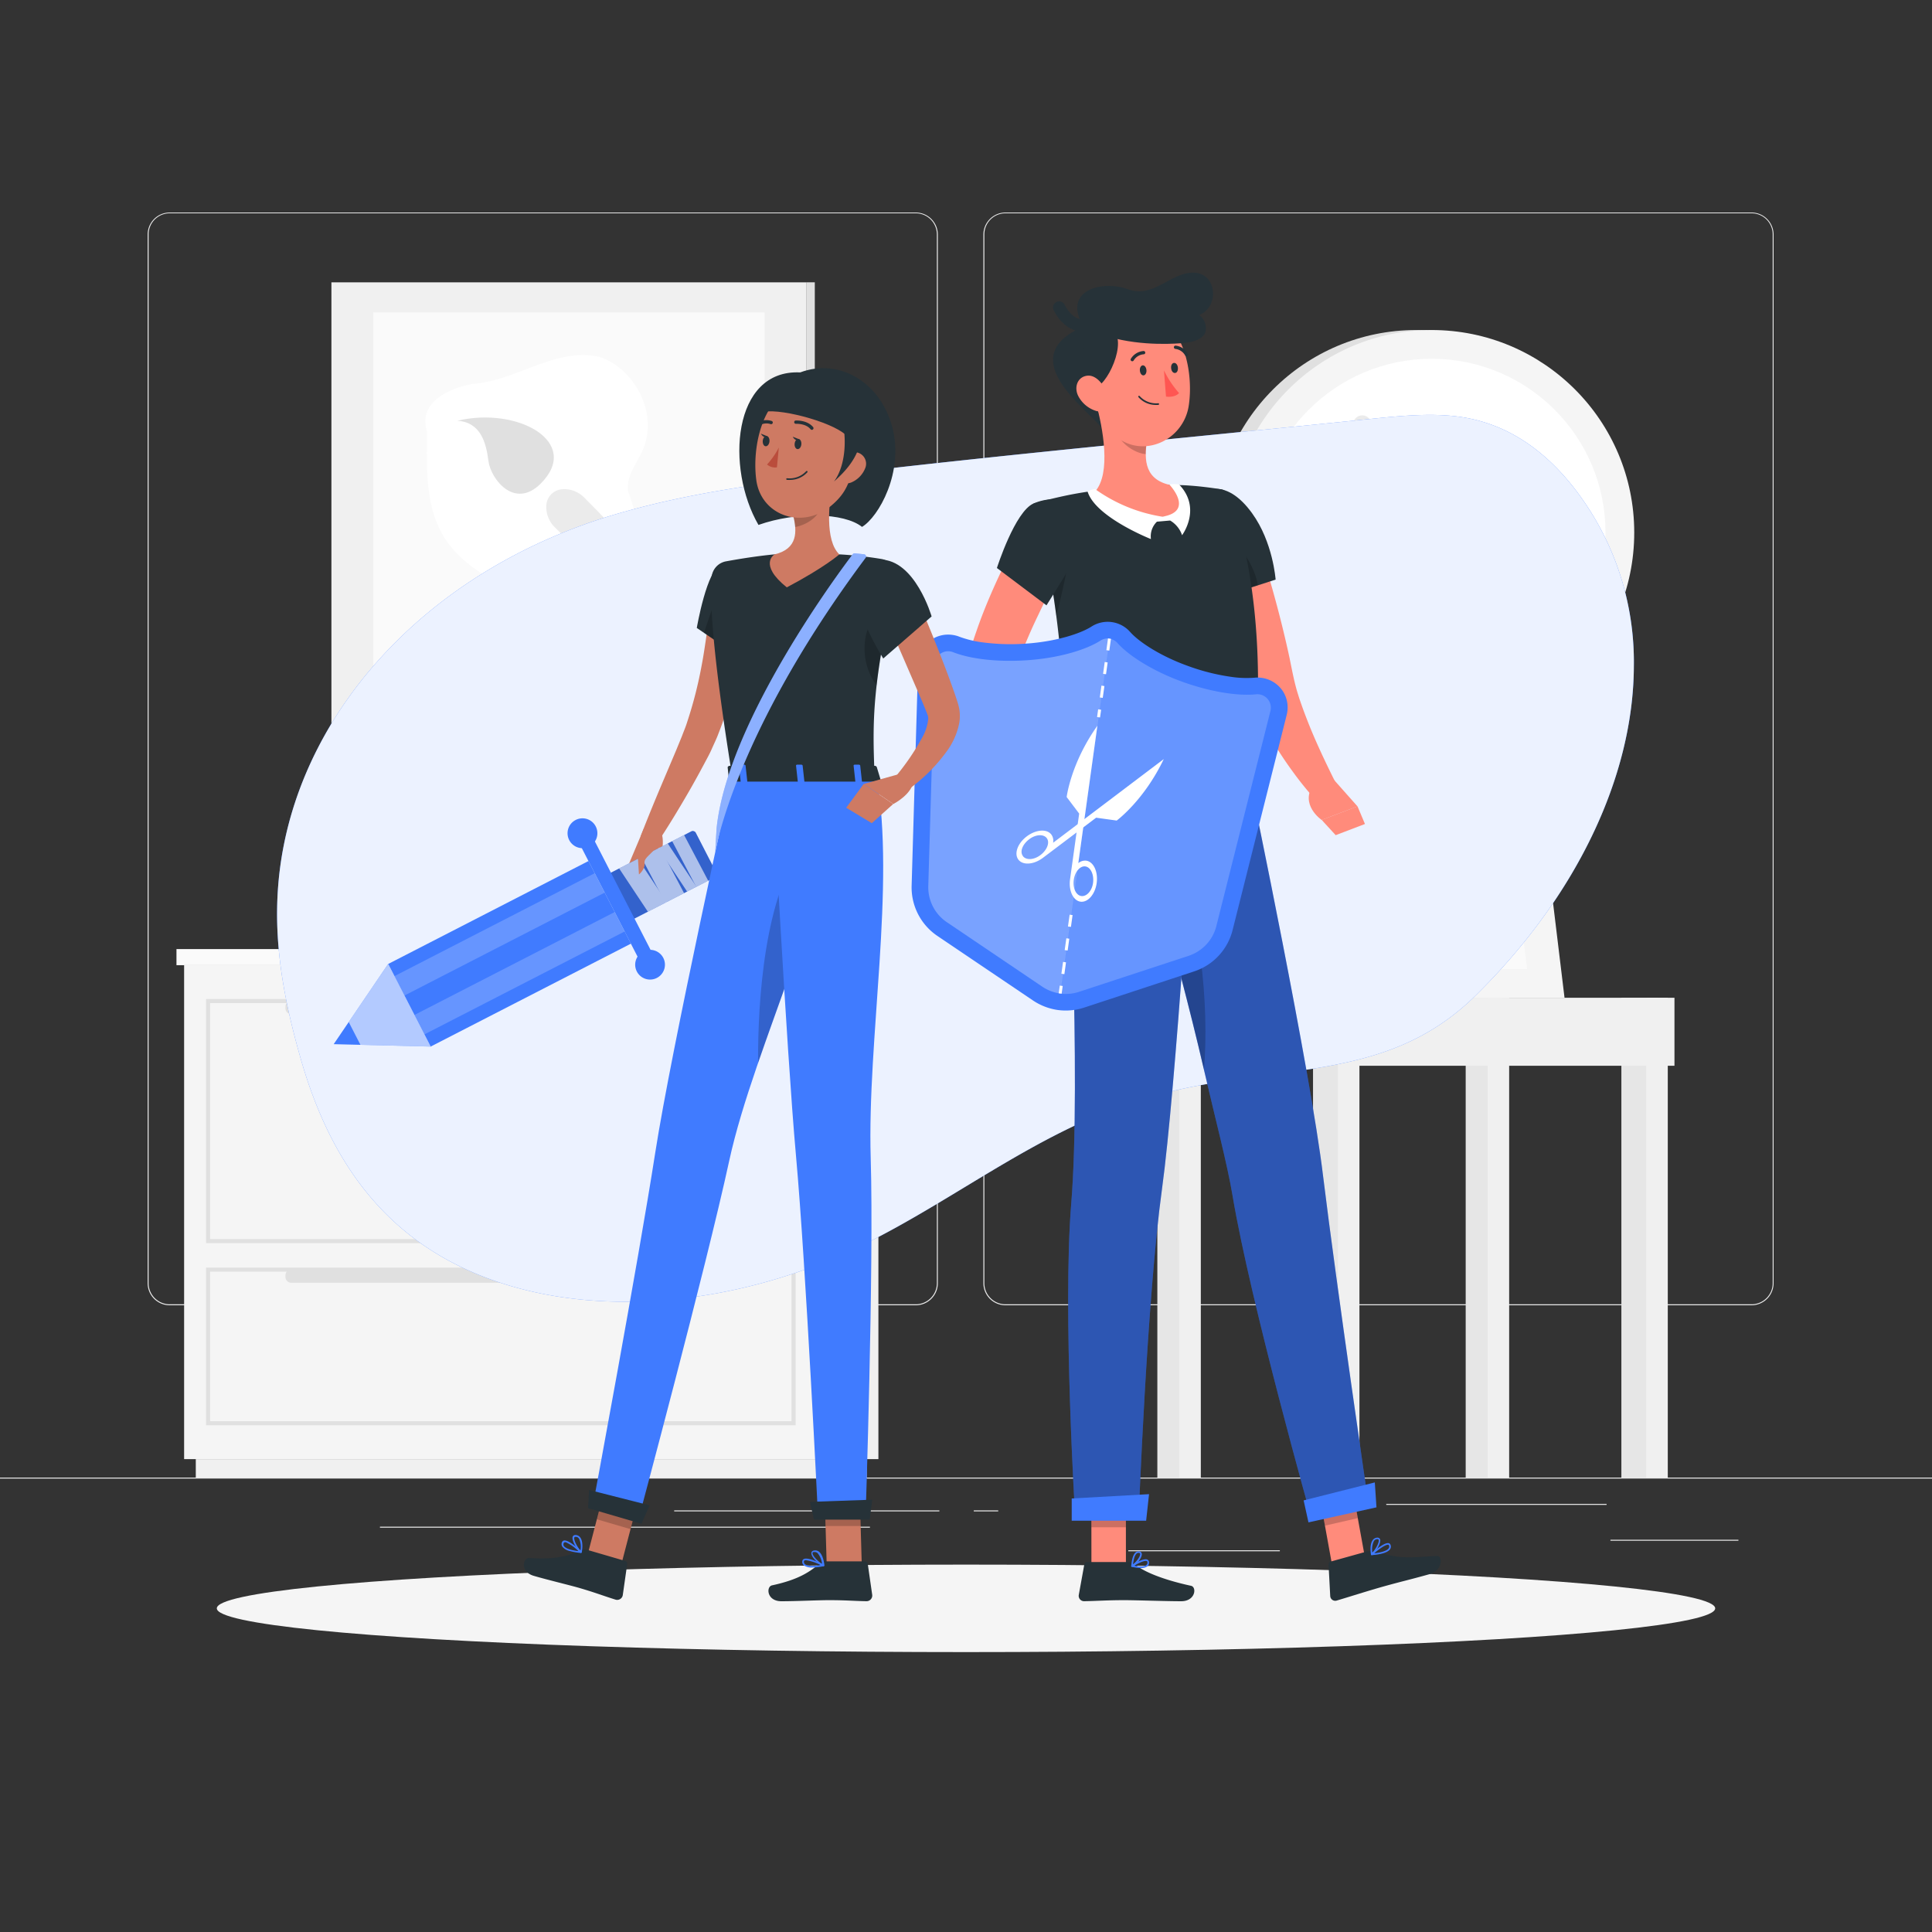 <svg xmlns="http://www.w3.org/2000/svg" viewBox="0 0 500 500"><rect x="0" y="0" width="500" height="500" fill="#333333" stroke="none"/><g id="background-complete"><rect y="382.4" width="500" height="0.25" style="fill:#ebebeb"></rect><rect x="416.78" y="398.49" width="33.12" height="0.25" style="fill:#ebebeb"></rect><rect x="292" y="401.21" width="39.22" height="0.25" style="fill:#ebebeb"></rect><rect x="358.76" y="389.21" width="57.02" height="0.25" style="fill:#ebebeb"></rect><rect x="174.48" y="390.89" width="68.63" height="0.25" style="fill:#ebebeb"></rect><rect x="252.01" y="390.89" width="6.33" height="0.25" style="fill:#ebebeb"></rect><rect x="98.33" y="395.11" width="126.81" height="0.25" style="fill:#ebebeb"></rect><path d="M237,337.8H43.91a5.71,5.71,0,0,1-5.7-5.71V60.66A5.71,5.71,0,0,1,43.91,55H237a5.71,5.71,0,0,1,5.71,5.71V332.09A5.71,5.71,0,0,1,237,337.8ZM43.91,55.2a5.46,5.46,0,0,0-5.45,5.46V332.09a5.46,5.46,0,0,0,5.45,5.46H237a5.47,5.47,0,0,0,5.46-5.46V60.66A5.47,5.47,0,0,0,237,55.2Z" style="fill:#ebebeb"></path><path d="M453.31,337.8H260.21a5.72,5.72,0,0,1-5.71-5.71V60.66A5.72,5.72,0,0,1,260.21,55h193.1A5.71,5.71,0,0,1,459,60.66V332.09A5.71,5.71,0,0,1,453.31,337.8ZM260.21,55.2a5.47,5.47,0,0,0-5.46,5.46V332.09a5.47,5.47,0,0,0,5.46,5.46h193.1a5.47,5.47,0,0,0,5.46-5.46V60.66a5.47,5.47,0,0,0-5.46-5.46Z" style="fill:#ebebeb"></path><circle cx="366.55" cy="137.83" r="52.42" style="fill:#e0e0e0"></circle><circle cx="370.52" cy="137.83" r="52.42" style="fill:#f5f5f5"></circle><circle cx="370.52" cy="137.83" r="44.98" style="fill:#fff"></circle><path d="M370.52,139a1.15,1.15,0,0,1-1.08-.73,1.17,1.17,0,0,1,.64-1.53l23.65-9.54a1.18,1.18,0,0,1,.88,2.18L371,138.92A1.11,1.11,0,0,1,370.52,139Z" style="fill:#f5f5f5"></path><path d="M359.93,157.81a2.35,2.35,0,0,1-2-3.56l9.84-16.38L350.62,111.2a2.35,2.35,0,1,1,3.95-2.54l17.93,27.9a2.36,2.36,0,0,1,0,2.48L362,156.67A2.36,2.36,0,0,1,359.93,157.81Z" style="fill:#ebebeb"></path><rect x="85.77" y="73.07" width="122.98" height="123.31" style="fill:#f0f0f0"></rect><rect x="208.75" y="73.07" width="2.12" height="123.31" transform="translate(419.62 269.44) rotate(180)" style="fill:#e0e0e0"></rect><rect x="96.63" y="80.85" width="101.26" height="107.73" style="fill:#fafafa"></rect><path d="M155.17,92.38c-11.36-2.62-21.63,6.25-33,7-6.06,1.13-14.11,4.82-11.63,12.37-.47,19,.61,30.2,19.11,39.42,5.53,4,12.1,6.81,19,5.1,7.78-1,18.49-4.7,16.19-14.6a33.18,33.18,0,0,0-2.33-14.6c-.52-4.54,3.27-8.1,4.43-12.27C169.75,105.93,163.9,95.28,155.17,92.38Z" style="fill:#fff"></path><path d="M145.54,126.62a7,7,0,0,1,3.46.62,7.4,7.4,0,0,1,2.38,1.71c1.35,1.38,2.72,2.73,4.05,4.13,2.69,2.76,5.32,5.57,7.93,8.41s5.14,5.76,7.64,8.71,4.95,6,7.24,9.12a3,3,0,0,1-4.15,4.14c-3.16-2.29-6.14-4.75-9.11-7.23s-5.86-5-8.71-7.64-5.66-5.25-8.42-7.94c-1.39-1.33-2.75-2.7-4.12-4.05a7.34,7.34,0,0,1-2.34-5.84A4.41,4.41,0,0,1,145.54,126.62Z" style="fill:#ebebeb"></path><path d="M139.93,125.16c-6.76,6.76-12.94-1.18-13.53-5.89s-2-10-8.05-10.38C134.05,105.15,150.62,114.47,139.93,125.16Z" style="fill:#e0e0e0"></path><path d="M123.43,222.29a5,5,0,1,0,5.4-4.58A5,5,0,0,0,123.43,222.29Z" style="fill:#e0e0e0"></path><path d="M131.61,224.91a5,5,0,1,0,5.4-4.58A5,5,0,0,0,131.61,224.91Z" style="fill:#e0e0e0"></path><path d="M140.37,225.93a5,5,0,1,0,5.4-4.58A5,5,0,0,0,140.37,225.93Z" style="fill:#e0e0e0"></path><path d="M114.13,224.91a5,5,0,1,0,5.4-4.58A5,5,0,0,0,114.13,224.91Z" style="fill:#e0e0e0"></path><path d="M147.59,224.91a5,5,0,1,0,5.4-4.58A5,5,0,0,0,147.59,224.91Z" style="fill:#e0e0e0"></path><path d="M107.4,221.92a5,5,0,1,0,5.4-4.58A5,5,0,0,0,107.4,221.92Z" style="fill:#e0e0e0"></path><path d="M100.31,223.77a5,5,0,1,0,5.4-4.58A5,5,0,0,0,100.31,223.77Z" style="fill:#e0e0e0"></path><path d="M94.59,225.12s.86,20.5,33.79,20.5,33.78-20.5,33.78-20.5Z" style="fill:#f0f0f0"></path><rect x="419.61" y="258.23" width="9.47" height="124.17" style="fill:#e6e6e6"></rect><rect x="426.04" y="258.23" width="5.58" height="124.17" style="fill:#f0f0f0"></rect><rect x="379.32" y="258.23" width="9.47" height="124.17" style="fill:#e6e6e6"></rect><rect x="384.99" y="258.23" width="5.58" height="124.17" style="fill:#f0f0f0"></rect><rect x="350.08" y="258.23" width="83.26" height="17.6" transform="translate(783.43 534.05) rotate(180)" style="fill:#f0f0f0"></rect><rect x="299.52" y="258.23" width="9.47" height="124.17" style="fill:#e6e6e6"></rect><rect x="305.19" y="258.23" width="5.58" height="124.17" style="fill:#f0f0f0"></rect><rect x="297.83" y="258.23" width="48.21" height="17.6" transform="translate(643.86 534.05) rotate(180)" style="fill:#e6e6e6"></rect><rect x="339.81" y="258.23" width="9.47" height="124.17" style="fill:#e6e6e6"></rect><rect x="346.24" y="258.23" width="5.58" height="124.17" style="fill:#f0f0f0"></rect><polygon points="398.06 201.71 331 201.71 337.83 258.23 404.9 258.23 398.06 201.71" style="fill:#f5f5f5"></polygon><polygon points="390.17 209.12 340.69 209.12 345.73 250.82 395.21 250.82 390.17 209.12" style="fill:#fafafa"></polygon><rect x="211.57" y="249.79" width="15.76" height="127.83" transform="translate(438.9 627.41) rotate(180)" style="fill:#f0f0f0"></rect><rect x="50.68" y="377.62" width="173.63" height="4.78" transform="translate(274.98 760.02) rotate(180)" style="fill:#f0f0f0"></rect><rect x="47.65" y="249.79" width="163.92" height="127.83" style="fill:#f5f5f5"></rect><rect x="213.2" y="245.62" width="16.11" height="4.17" transform="translate(442.52 495.41) rotate(180)" style="fill:#f0f0f0"></rect><rect x="45.67" y="245.62" width="167.54" height="4.17" style="fill:#fafafa"></rect><path d="M205.9,321.73H53.32V258.54H205.9ZM54.38,320.67H204.84V259.6H54.38Z" style="fill:#e0e0e0"></path><path d="M205.9,368.86H53.32V328.05H205.9ZM54.38,367.8H204.84V329.11H54.38Z" style="fill:#e0e0e0"></path><rect x="73.87" y="259.07" width="111.47" height="3.39" rx="1.4" transform="translate(259.22 521.54) rotate(180)" style="fill:#e0e0e0"></rect><rect x="73.87" y="328.58" width="111.47" height="3.39" rx="1.4" transform="translate(259.22 660.55) rotate(180)" style="fill:#e0e0e0"></rect></g><g id="background-simple"><path d="M422.84,172.32c-.08,29-15.24,60.06-41,85.36-25.28,24.86-56,16-91,28.36-28.37,10-51.19,30.43-79.1,41.24-26.62,10.32-55.91,12.69-80.17,5.35C100,323.08,85.25,300.21,77.7,273.55c-4.68-16.5-7.73-33.1-4.9-51.17,6.25-40,39.2-75.56,87.2-89.49,18.36-5.32,37.09-7.78,55.67-10,46.27-5.46,92.47-9.68,138.7-14.44,8.34-.86,16.84-1.71,24.6-.4,12.62,2.15,21.86,9.81,28.55,18.44A73.18,73.18,0,0,1,422.84,172.32Z" style="fill:#407BFF"></path><path d="M422.84,172.32c-.08,29-15.24,60.06-41,85.36-25.28,24.86-56,16-91,28.36-28.37,10-51.19,30.43-79.1,41.24-26.62,10.32-55.91,12.69-80.17,5.35C100,323.08,85.25,300.21,77.7,273.55c-4.68-16.5-7.73-33.1-4.9-51.17,6.25-40,39.2-75.56,87.2-89.49,18.36-5.32,37.09-7.78,55.67-10,46.27-5.46,92.47-9.68,138.7-14.44,8.34-.86,16.84-1.71,24.6-.4,12.62,2.15,21.86,9.81,28.55,18.44A73.18,73.18,0,0,1,422.84,172.32Z" style="fill:#fff;opacity:0.9"></path></g><g id="Shadow"><ellipse id="path" cx="250" cy="416.24" rx="193.89" ry="11.32" style="fill:#f5f5f5"></ellipse></g><g id="character-2"><path d="M280.39,84.52c-5.6-9.4,4.81-12.12,11.52-9.66s11-4.43,17-4.3,6.69,8.59,1.72,10.84S299.73,89.79,294,90.14c.53,8.79-5.53,25.78-8.52,21.1S261.35,92.69,280.39,84.52Z" style="fill:#263238"></path><path d="M280.58,85.9c-1.65,0-5.32-.61-7.88-5.61a1.58,1.58,0,0,1,2.82-1.43c2.2,4.3,5.22,3.89,5.35,3.87A1.58,1.58,0,0,1,282.68,84a1.57,1.57,0,0,1-1.25,1.82A5,5,0,0,1,280.58,85.9Z" style="fill:#263238"></path><polygon points="344.73 404.95 353.23 403 349.44 382.12 340.94 384.07 344.73 404.95" style="fill:#ff8b7b"></polygon><polygon points="282.46 405.28 291.39 405.28 291.37 384.6 282.44 384.6 282.46 405.28" style="fill:#ff8b7b"></polygon><path d="M292.25,404.25H281.36a.74.74,0,0,0-.74.61l-1.44,7.94a1.39,1.39,0,0,0,1.38,1.59c3.5-.06,6.05-.27,10.46-.27,2.71,0,10.91.28,14.66.28s4.09-3.7,2.54-4c-6.94-1.5-12.21-3.58-14.5-5.56A2.24,2.24,0,0,0,292.25,404.25Z" style="fill:#263238"></path><path d="M353.8,401.51l-9.4,2.62a.77.77,0,0,0-.57.79l.43,8.12a1.3,1.3,0,0,0,1.66,1.19c3.38-1,8.22-2.56,12.48-3.75,5-1.38,5.67-1.45,11.51-3.07,3.54-1,3.52-4.83,1.95-4.74-7.14.4-9,.91-15.8-1.06A4.14,4.14,0,0,0,353.8,401.51Z" style="fill:#263238"></path><path d="M323.73,134.57c2,5.9,3.85,11.77,5.53,17.75s3.2,12,4.51,18.13c.67,3.31,1.11,5.64,1.89,8.38l.62,2,.7,2c.48,1.35,1,2.71,1.53,4.06,2.13,5.41,4.76,10.88,7.39,16.16l-5.46,3.9a84.06,84.06,0,0,1-6-7.43,93.14,93.14,0,0,1-5.25-8,71.91,71.91,0,0,1-4.42-8.77,75.68,75.68,0,0,1-3.07-9.3c-1.68-5.74-3.48-11.52-5.32-17.29l-5.47-17.32Z" style="fill:#ff8b7b"></path><path d="M307.42,134c-2.38,8.2,6.86,21.11,6.86,21.11L330.13,150s-.67-9.72-6.1-17.19C317.37,123.59,310,125,307.42,134Z" style="fill:#263238"></path><path d="M315.37,137.68c-4-1.88-7.13-1.68-8.34-.75,0,8,7.25,18.13,7.25,18.13l11.23-3.62C325,147.63,321.65,140.61,315.37,137.68Z" style="opacity:0.2"></path><path d="M345.11,201.69l6.21,7-9.27,3.52s-5.87-4-2.06-9.29Z" style="fill:#ff8b7b"></path><polygon points="353.25 213.25 345.67 216.14 342.05 212.19 351.32 208.67 353.25 213.25" style="fill:#ff8b7b"></polygon><polygon points="349.44 382.13 351.39 392.89 342.89 394.84 340.94 384.08 349.44 382.13" style="opacity:0.2"></polygon><rect x="282.44" y="384.6" width="8.94" height="10.66" style="opacity:0.2"></rect><path d="M267.5,130.29c9.72,33.9,7.89,69.92,8.78,77.21l47.63-3.68c5.29-44.08-3.46-69.55-5.88-75.56a2.68,2.68,0,0,0-2-1.63c-1.3-.21-3.35-.51-5.78-.76-1.31-.13-2.72-.24-4.19-.31-.81,0-1.63-.07-2.47-.09A177.28,177.28,0,0,0,283.29,127c-1.27.16-2.56.36-3.81.57s-2.3.41-3.37.63C271.25,129.22,267.5,130.29,267.5,130.29Z" style="fill:#263238"></path><path d="M270.8,143.87c1.07,5.26,1.92,10.49,2.57,15.53,2.32-8.8,3.84-17.92,3.84-17.92Z" style="opacity:0.2"></path><path d="M283.63,104.23c1.78,6.42,4,18.26-.24,23,3.81,3.24,8.75,6.95,16.51,6.63s6-5.55,3.73-8.2c-7.4-1.17-7.62-6.58-6.75-11.74Z" style="fill:#ff8b7b"></path><path d="M305.15,125.39a7.51,7.51,0,0,0-2.54,0s6.7,6.93-1.81,8.33a40.79,40.79,0,0,1-17.4-7.15,6.32,6.32,0,0,0-1.95.58c1.94,6.66,16.41,12.36,16.41,12.36a5.27,5.27,0,0,1,1.55-4.5l3.42-.3a7,7,0,0,1,3.09,3.8S311.11,131.61,305.15,125.39Z" style="fill:#fff"></path><path d="M289,108.17l7.84,5.71a20.64,20.64,0,0,0-.34,3.64c-2.81-.19-6.86-2.94-7.38-5.82A9.86,9.86,0,0,1,289,108.17Z" style="opacity:0.2"></path><path d="M282.1,94.49c1.22,8.78,1.49,14,6.3,18.16,7.22,6.3,17.8,1.41,19.23-7.56,1.28-8.07-.94-21.07-9.85-23.91A12.08,12.08,0,0,0,282.1,94.49Z" style="fill:#ff8b7b"></path><path d="M282,99.65c2.33,3.65,9-8,6.95-13s-7.47-.44-7.47-.44S278,93.34,282,99.65Z" style="fill:#263238"></path><path d="M283.52,86c8.77,3.53,18.75,3.08,22.14,2.83s7.51-1.2,6.18-5.28c-1.77-5.47-13.34-2.92-17.66-4.34S279.78,81.59,283.52,86Z" style="fill:#263238"></path><path d="M279.1,102.58a7.82,7.82,0,0,0,4.54,3.76c2.55.76,3.78-1.6,3-4.1-.67-2.25-2.81-5.36-5.34-5S277.9,100.34,279.1,102.58Z" style="fill:#ff8b7b"></path><path d="M354.3,390.16l-14.77,3.26S323.6,337,319,309.51c-1.39-8.35-4.56-20.26-7.45-32.8-3.66-15.8-8.23-32.89-12-46.26-3.94-14.09-6.86-24.22-6.86-24.22l31.15-2.41s15.34,73.45,18.57,100.52C345.85,332.49,354.3,390.16,354.3,390.16Z" style="fill:#407BFF"></path><path d="M354.3,390.16l-14.77,3.26S323.6,337,319,309.51c-1.39-8.35-4.56-20.26-7.45-32.8-3.66-15.8-8.23-32.89-12-46.26-3.94-14.09-6.86-24.22-6.86-24.22l31.15-2.41s15.34,73.45,18.57,100.52C345.85,332.49,354.3,390.16,354.3,390.16Z" style="opacity:0.3"></path><path d="M311.58,276.71c-3.66-15.8-8.23-32.89-12-46.26l3.2-7C310.66,232.6,313,261.17,311.58,276.71Z" style="opacity:0.2"></path><path d="M309.07,205s-4.77,76.8-8.35,102.73c-3.91,28.39-6.06,85.5-6.06,85.5H278.3s-3.35-54-1.06-81.81c2.61-31.72-1-103.89-1-103.89Z" style="fill:#407BFF"></path><path d="M309.07,205s-4.77,76.8-8.35,102.73c-3.91,28.39-6.06,85.5-6.06,85.5H278.3s-3.35-54-1.06-81.81c2.61-31.72-1-103.89-1-103.89Z" style="opacity:0.3"></path><polygon points="296.62 393.56 277.36 393.56 277.36 387.8 297.37 386.69 296.62 393.56" style="fill:#407BFF"></polygon><polygon points="356.23 390.1 338.63 393.99 337.38 388.3 355.8 383.65 356.23 390.1" style="fill:#407BFF"></polygon><path d="M295,95.92c.06.72.48,1.27.95,1.23s.81-.64.75-1.36-.48-1.27-.95-1.24S294.92,95.2,295,95.92Z" style="fill:#263238"></path><path d="M303.09,95.29c.06.72.48,1.27,1,1.24s.81-.65.75-1.37-.48-1.27-1-1.24S303,94.57,303.09,95.29Z" style="fill:#263238"></path><path d="M301.23,95.85a25.94,25.94,0,0,0,3.91,5.88c-1.18,1.28-3.38.91-3.38.91Z" style="fill:#ff5652"></path><path d="M298.88,104.79a5.92,5.92,0,0,1-4.24-2,.21.21,0,0,1,0-.3.21.21,0,0,1,.29,0,5.75,5.75,0,0,0,4.82,1.87.21.21,0,0,1,.22.19.21.21,0,0,1-.19.23A5.94,5.94,0,0,1,298.88,104.79Z" style="fill:#263238"></path><path d="M293,93.49a.37.37,0,0,1-.2-.07.41.41,0,0,1-.13-.58,4.2,4.2,0,0,1,3.3-2,.42.42,0,0,1,.42.42.41.41,0,0,1-.41.43h0a3.33,3.33,0,0,0-2.6,1.62A.41.41,0,0,1,293,93.49Z" style="fill:#263238"></path><path d="M307.07,92.23a.41.41,0,0,1-.34-.21,3.36,3.36,0,0,0-2.53-1.72.44.44,0,0,1-.4-.45.42.42,0,0,1,.44-.4,4.21,4.21,0,0,1,3.22,2.14.42.42,0,0,1-.15.58A.53.53,0,0,1,307.07,92.23Z" style="fill:#263238"></path><path d="M295.27,405.81a10.59,10.59,0,0,1-2.35-.32.23.23,0,0,1-.17-.17.21.21,0,0,1,.09-.22c.32-.2,3.12-2,4.13-1.46a.72.72,0,0,1,.39.6,1.23,1.23,0,0,1-.39,1.12A2.68,2.68,0,0,1,295.27,405.81Zm-1.75-.62c1.53.31,2.69.25,3.16-.16a.84.84,0,0,0,.26-.77c0-.16-.09-.22-.14-.24C296.27,403.75,294.66,404.52,293.52,405.19Z" style="fill:#407BFF"></path><path d="M293,405.5a.28.28,0,0,1-.12,0,.2.2,0,0,1-.1-.19c0-.11.11-2.69,1.11-3.54a1.12,1.12,0,0,1,.89-.27h0a.73.73,0,0,1,.7.56c.23,1-1.48,3-2.38,3.45A.19.19,0,0,1,293,405.5Zm1.65-3.62a.76.76,0,0,0-.48.18c-.64.54-.86,2.05-.94,2.8.89-.7,2-2.18,1.83-2.77,0,0,0-.18-.31-.21h-.1Z" style="fill:#407BFF"></path><path d="M355,402.47a.23.23,0,0,1-.18-.13.2.2,0,0,1,.05-.24c.33-.31,3.3-3,4.51-2.73a.67.67,0,0,1,.49.45h0a1.17,1.17,0,0,1-.11,1.09c-.71,1.1-3.27,1.45-4.73,1.56Zm4.2-2.7c-.71,0-2.39,1.19-3.57,2.22,2-.21,3.38-.69,3.78-1.31a.76.76,0,0,0,.06-.72.23.23,0,0,0-.19-.18Z" style="fill:#407BFF"></path><path d="M355,402.47l-.06,0a.21.21,0,0,1-.14-.16c0-.1-.43-2.48.42-3.68a1.54,1.54,0,0,1,1-.67h0c.58-.1.82.14.92.36.43.93-1.11,3.36-2,4.12A.3.3,0,0,1,355,402.47Zm1.54-4.13a.94.94,0,0,0-.22,0h0a1.1,1.1,0,0,0-.76.49,5,5,0,0,0-.39,3c.88-.93,1.87-2.78,1.61-3.34C356.75,398.44,356.71,398.36,356.52,398.34Zm-.25-.19Z" style="fill:#407BFF"></path><path d="M277.27,142.34c-1.44,2.67-3,5.55-4.42,8.37s-2.86,5.69-4.2,8.55a126.85,126.85,0,0,0-6.86,17.21l-.58,2.11c-.07.26,0,.16-.06.13s0,0,0,0a.47.47,0,0,0,0,.23,8.5,8.5,0,0,0,.82,2.82,45.27,45.27,0,0,0,4.48,7.41c3.59,5,7.87,9.93,12.08,14.71l-4.35,5.1a95.23,95.23,0,0,1-8.14-6.14,91.92,91.92,0,0,1-7.55-7,48.11,48.11,0,0,1-6.76-8.71,19.79,19.79,0,0,1-2.49-6.4,12.72,12.72,0,0,1-.2-2.22c0-.4,0-.83.06-1.25l.09-.66c0-.27.05-.27.08-.42l.52-2.68a87,87,0,0,1,2.91-10.15c1.12-3.27,2.38-6.45,3.73-9.57s2.77-6.2,4.3-9.21,3.07-5.95,4.88-9Z" style="fill:#ff8b7b"></path><path d="M267.5,130.29C262.66,132.35,258,147,258,147l12.83,9.66s4.18-6.58,7.32-12C284.19,134.23,277,126.25,267.5,130.29Z" style="fill:#263238"></path><path d="M276.17,202.67l8.66,2.5-6.5,6.81s-7.88-3.18-5.53-6.68Z" style="fill:#ff8b7b"></path><polygon points="288.56 212.65 282.54 216.52 278.32 211.98 284.82 205.17 288.56 212.65" style="fill:#ff8b7b"></polygon><path d="M273.77,261.39a15.37,15.37,0,0,1-6.42-2.46l-24.72-16.69a15.16,15.16,0,0,1-6.7-13.06l1.68-57.4a7.77,7.77,0,0,1,8.86-7.47,7.54,7.54,0,0,1,1.81.47,27.19,27.19,0,0,0,6.09,1.47,55.61,55.61,0,0,0,11.27.31c7.72-.54,14-2.59,16.81-4.39a7.76,7.76,0,0,1,10.05,1.4c2.2,2.49,7.68,6.18,15,8.8a54.63,54.63,0,0,0,10.93,2.77h0a27,27,0,0,0,6.25.25,7.85,7.85,0,0,1,7.28,3.42A7.75,7.75,0,0,1,333,185l-14,55.68a15.12,15.12,0,0,1-10,10.73l-28.35,9.33A15.29,15.29,0,0,1,273.77,261.39Z" style="fill:#407BFF"></path><path d="M284.78,165.8c-3.86,2.47-11,4.52-18.84,5.06s-14.81-.32-19.24-2.06a3.47,3.47,0,0,0-4.78,3.11l-1.68,57.4a10.89,10.89,0,0,0,4.8,9.35l24.72,16.7a11,11,0,0,0,4.61,1.76l12.76-91.85A3.44,3.44,0,0,0,284.78,165.8Z" style="fill:#fff;opacity:0.3"></path><path d="M307.62,247.36a10.9,10.9,0,0,0,7.17-7.7l14-55.67a3.48,3.48,0,0,0-3.76-4.3c-4.74.47-11.81-.64-19.07-3.26s-13.7-6.57-16.74-10a3.45,3.45,0,0,0-2.13-1.15l-12.76,91.85a10.9,10.9,0,0,0,4.9-.44Z" style="fill:#fff;opacity:0.2"></path><path d="M281.11,222.74a2.69,2.69,0,0,0-2.05.65L284,187.82c-6.9,9.72-7.95,18.45-7.95,18.45l3.24,4.29-2.36,17h0c-.4,2.93.8,5.53,2.7,5.79s3.79-1.9,4.19-4.83S283,223,281.11,222.74Zm-1.27,9.15c-1.37-.19-2.24-2.06-1.95-4.17s1.65-3.68,3-3.49,2.25,2.06,2,4.18S281.22,232.08,279.84,231.89Z" style="fill:#fff"></path><path d="M272.1,216a2.69,2.69,0,0,1,.44,2.11l28.64-21.66C296.06,207.18,289,212.36,289,212.36l-5.32-.74L269.92,222h0c-2.36,1.78-5.21,2-6.37.46s-.18-4.23,2.17-6S270.94,214.43,272.1,216Zm-7.37,5.57c.84,1.1,2.9,1,4.6-.33s2.4-3.23,1.57-4.33-2.89-1-4.6.33S263.89,220.43,264.73,221.54Z" style="fill:#fff"></path><path d="M284.69,185.68l-.77-.11.28-2,.77.11Zm.7-5.07-.76-.11.42-3.06.77.11Zm.85-6.12-.76-.1.42-3.06.76.11Zm.85-6.11-.76-.11.42-3.05.76.11Z" style="fill:#fff"></path><path d="M274.75,257.17l-.76-.1.28-2,.76.1Zm.71-5.06-.77-.11.43-3.06.76.11Zm.85-6.12-.77-.1.43-3.06.76.11Zm.85-6.11-.77-.11.43-3.05.76.1Z" style="fill:#fff"></path></g><g id="character-1"><path d="M207.09,96.38c10-3.75,20.65,2.38,23.81,14.07s-3.55,23.38-7.81,25.91c-4.61-3.68-16.91-4-26.8-.51C187.8,121.21,189.5,95.56,207.09,96.38Z" style="fill:#263238"></path><path d="M193,157.22c-.16,2.92-.5,5.59-.87,8.37s-.89,5.47-1.46,8.19a94.69,94.69,0,0,1-4.76,16.13c-.49,1.33-1.14,2.62-1.71,3.93s-1.23,2.47-1.87,3.68c-1.28,2.41-2.58,4.78-3.93,7.13-2.71,4.69-5.49,9.31-8.5,13.82l-4.08-2.12c1.93-5,4-10,6.09-14.91l3.12-7.37,1.49-3.64c.44-1.19.94-2.32,1.31-3.54a108.86,108.86,0,0,0,3.8-14.91c.49-2.54.85-5.12,1.23-7.69s.65-5.21.87-7.65Z" style="fill:#ce7a63"></path><path d="M186.69,146.15c-3.74.95-6.36,16.36-6.36,16.36l14.32,9.74s5.89-18.27,3-22.38C194.66,145.58,192.16,144.76,186.69,146.15Z" style="fill:#263238"></path><polygon points="187.03 149.59 182.17 163.78 189.95 169.05 187.03 149.59" style="opacity:0.2"></polygon><path d="M166.58,214.54l-3.8,9,8.08-1.44s1.91-5.52-.65-8.29Z" style="fill:#ce7a63"></path><polygon points="161.39 228.05 169.36 226.53 170.86 222.1 162.78 223.54 161.39 228.05" style="fill:#ce7a63"></polygon><rect x="158.87" y="219.8" width="25.25" height="13.35" rx="0.81" transform="translate(-84.55 103.43) rotate(-27.2)" style="fill:#407BFF"></rect><rect x="158.87" y="219.8" width="25.25" height="13.35" rx="0.81" transform="translate(-84.55 103.43) rotate(-27.2)" style="opacity:0.2"></rect><g style="opacity:0.6"><polygon points="172.53 233.45 167.67 235.95 160.23 224.75 165.09 222.26 172.53 233.45" style="fill:#fff"></polygon><polygon points="177.03 231.13 172.18 233.63 165.95 221.81 170.81 219.32 177.03 231.13" style="fill:#fff"></polygon><polygon points="180.25 229.48 177.82 230.73 170.38 219.54 172.81 218.29 180.25 229.48" style="fill:#fff"></polygon><polygon points="183.28 227.93 180.18 229.52 173.96 217.7 177.05 216.11 183.28 227.93" style="fill:#fff"></polygon></g><rect x="157.58" y="213.51" width="3.8" height="38.27" rx="1.62" transform="translate(-88.69 98.6) rotate(-27.19)" style="fill:#407BFF"></rect><rect x="102.73" y="234.81" width="58.29" height="24.04" transform="translate(361.99 406.1) rotate(152.8)" style="fill:#407BFF"></rect><rect x="100.15" y="238.98" width="58.29" height="5.65" transform="translate(354.81 397.78) rotate(152.8)" style="fill:#fff;opacity:0.2"></rect><rect x="105.31" y="249.04" width="58.29" height="5.65" transform="translate(369.17 414.42) rotate(152.8)" style="fill:#fff;opacity:0.2"></rect><path d="M154.17,213.87A3.86,3.86,0,1,1,149,212.2,3.85,3.85,0,0,1,154.17,213.87Z" style="fill:#407BFF"></path><path d="M171.66,247.9a3.85,3.85,0,1,1-5.19-1.66A3.86,3.86,0,0,1,171.66,247.9Z" style="fill:#407BFF"></path><polygon points="86.36 270.23 111.45 270.85 100.46 249.46 86.36 270.23" style="fill:#407BFF"></polygon><polygon points="100.46 249.47 111.45 270.85 93.28 270.4 90.25 264.5 100.46 249.47" style="fill:#fff;opacity:0.6"></polygon><path d="M184.17,149.36c-.47,5.32,0,18.52,5.28,51.27h36.89c-.58-14.23-.63-23.3,5.48-50.44a4.58,4.58,0,0,0-3.73-5.53,100.82,100.82,0,0,0-10.87-1.19,117.06,117.06,0,0,0-16.76,0c-4.58.42-9.55,1.25-12.55,1.8A4.56,4.56,0,0,0,184.17,149.36Z" style="fill:#263238"></path><path d="M229.84,157.74c-3.34.83-6.43,4.47-6.06,11.19a16.07,16.07,0,0,0,3.08,8.45c.59-5.16,1.58-11.16,3.15-18.83Z" style="opacity:0.2"></path><path d="M215.56,124.61c-1.06,5.39-2.12,15.26,1.66,18.86,0,0-3.77,3.35-13.6,8.54-7.47-6-3.16-8.54-3.16-8.54,6-1.43,5.86-5.89,4.81-10.08Z" style="fill:#ce7a63"></path><path d="M211.36,128.19l-6.08,5.19a17.54,17.54,0,0,1,.51,3c2.3-.33,5.91-2.29,6.4-4.79C212.43,130.39,211.56,128.75,211.36,128.19Z" style="opacity:0.2"></path><path d="M221.9,114c-1.41,8.91-1.81,12.71-6.78,16.87-7.46,6.27-18.09,2.59-19.38-6.55-1.15-8.23,1.34-21.42,10.45-24.14A12.29,12.29,0,0,1,221.9,114Z" style="fill:#ce7a63"></path><path d="M207.39,115c-.07.73-.52,1.28-1,1.23s-.81-.67-.74-1.4.51-1.28,1-1.24S207.46,114.31,207.39,115Z" style="fill:#263238"></path><path d="M199.14,114.25c-.07.73-.51,1.28-1,1.24s-.8-.68-.74-1.41.52-1.28,1-1.24S199.21,113.52,199.14,114.25Z" style="fill:#263238"></path><path d="M198.61,112.91l-1.7-.68S197.68,113.69,198.61,112.91Z" style="fill:#263238"></path><path d="M201.56,115.81a19.47,19.47,0,0,1-3.05,4.4,3.18,3.18,0,0,0,2.56.74Z" style="fill:#ba4d3c"></path><path d="M204.77,124.19a8,8,0,0,1-1.08,0,.21.21,0,1,1,0-.42,5.84,5.84,0,0,0,4.93-1.81.21.21,0,1,1,.33.26A6,6,0,0,1,204.77,124.19Z" style="fill:#263238"></path><path d="M223.87,121.27a6.63,6.63,0,0,1-3.54,3.58c-2.14.88-3.48-1-3.11-3.13.33-1.94,1.84-4.74,4.09-4.7A3,3,0,0,1,223.87,121.27Z" style="fill:#ce7a63"></path><path d="M217.72,107.79c1.29,4.17,1.58,12.08-1.87,16.82,5.5-4.87,8.79-10.25,6.21-18.63A34.46,34.46,0,0,0,217.72,107.79Z" style="fill:#263238"></path><path d="M206.86,98.43c-6.83.58-7.7,5.61-9.1,8.14,5-.88,19.19,3.16,21.64,6.57,5.27,1.11,4.24-7.45,4.24-7.45S222.51,97.61,206.86,98.43Z" style="fill:#263238"></path><path d="M210.26,111.22a.44.44,0,0,1-.49-.14c-1.25-1.54-3.81-1.4-3.84-1.4a.43.43,0,0,1-.05-.85c.12,0,3-.18,4.56,1.71a.43.43,0,0,1-.07.61A.41.41,0,0,1,210.26,111.22Z" style="fill:#263238"></path><path d="M196.15,110.31a.43.43,0,0,1-.27-.79,4.29,4.29,0,0,1,3.89-.55.43.43,0,0,1-.33.79,3.42,3.42,0,0,0-3.08.47A.42.42,0,0,1,196.15,110.31Z" style="fill:#263238"></path><polygon points="160.61 405.6 151.89 403.06 157.2 382.69 165.92 385.24 160.61 405.6" style="fill:#ce7a63"></polygon><path d="M152,401.11l9.8,2.86a.72.72,0,0,1,.52.8l-1.15,8.07a1.46,1.46,0,0,1-1.85,1.15c-3.4-1.06-5-1.74-9.29-3-2.65-.77-8.21-2.09-11.88-3.16s-2.79-4.75-1.17-4.63c7.26.52,10.54-.72,13.41-2A2.36,2.36,0,0,1,152,401.11Z" style="fill:#263238"></path><g style="opacity:0.2"><polygon points="157.2 382.7 154.46 393.19 163.18 395.74 165.92 385.24 157.2 382.7"></polygon></g><path d="M189.45,200.63S173.83,271,169.57,298.35c-4.42,28.45-16.24,91.84-16.24,91.84l11.79,3.44s17.53-65.24,23.59-93.17c6.61-30.44,27.93-71.16,27.75-99.83Z" style="fill:#407BFF"></path><path d="M165,220.49l.36,5.82s1.65-1.32,1.44-2.91,2.27-2.5,3-4.38Z" style="fill:#ce7a63"></path><path d="M208.19,218.2c-10.31,13.33-12.09,40.62-12,56.85,7.8-22.66,17.92-47.27,19.91-67.39C213.72,210.53,210.78,214.85,208.19,218.2Z" style="opacity:0.2"></path><polygon points="223.03 405.13 213.95 405.13 213.34 384.09 222.42 384.09 223.03 405.13" style="fill:#ce7a63"></polygon><path d="M213.63,404.08h10.21a.73.73,0,0,1,.73.62l1.16,8.07a1.47,1.47,0,0,1-1.46,1.62c-3.56-.06-5.27-.27-9.76-.27-2.76,0-8.47.28-12.28.28s-4-3.77-2.43-4.11c7.12-1.53,9.92-3.64,12.32-5.65A2.32,2.32,0,0,1,213.63,404.08Z" style="fill:#263238"></path><g style="opacity:0.2"><polygon points="213.34 384.1 213.65 394.94 222.74 394.94 222.43 384.1 213.34 384.1"></polygon></g><path d="M199.81,200.63s3.7,70.86,6.19,98.45c2.59,28.71,5.72,93.76,5.72,93.76H224s2.19-64.8,1.34-93.11c-.93-30.86,6.48-70.43,1.48-99.1Z" style="fill:#407BFF"></path><polygon points="225.07 393.28 210.66 393.28 209.6 388.68 225.74 388.12 225.07 393.28" style="fill:#263238"></polygon><path d="M210.22,405.67a3.47,3.47,0,0,1-2.2-.56,1.19,1.19,0,0,1-.39-1.05.68.68,0,0,1,.37-.57c1.11-.62,4.73,1.24,5.14,1.45a.2.2,0,0,1,.11.22.21.21,0,0,1-.17.18A15.74,15.74,0,0,1,210.22,405.67Zm-1.62-1.88a.93.93,0,0,0-.4.07.29.29,0,0,0-.14.24.78.78,0,0,0,.25.69c.55.49,2,.58,4.06.24A11.84,11.84,0,0,0,208.6,403.79Z" style="fill:#407BFF"></path><path d="M213,405.34H213c-1.08-.49-3.22-2.45-3-3.48,0-.25.21-.55.8-.61a1.56,1.56,0,0,1,1.2.37c1.14.95,1.35,3.4,1.36,3.5a.23.23,0,0,1-.1.2A.24.24,0,0,1,213,405.34Zm-2.16-3.68h-.13c-.4,0-.42.2-.43.25-.1.61,1.35,2.16,2.46,2.82a5,5,0,0,0-1.16-2.8A1.12,1.12,0,0,0,210.88,401.66Z" style="fill:#407BFF"></path><polygon points="166.02 394.35 152.19 390.31 152.46 385.6 168.11 389.58 166.02 394.35" style="fill:#263238"></polygon><path d="M147.51,401.41a3.41,3.41,0,0,1-2-1.16,1.2,1.2,0,0,1-.08-1.11.7.7,0,0,1,.51-.45c1.25-.28,4.2,2.52,4.53,2.84a.2.2,0,0,1,.05.24.23.23,0,0,1-.21.13A15.54,15.54,0,0,1,147.51,401.41Zm-1-2.26a.84.84,0,0,0-.4,0,.27.27,0,0,0-.21.18.8.8,0,0,0,0,.74c.39.63,1.8,1.13,3.83,1.37A11.71,11.71,0,0,0,146.48,399.15Z" style="fill:#407BFF"></path><path d="M150.31,401.89l-.08-.05c-.91-.77-2.41-3.25-2-4.19.11-.22.36-.47,1-.36a1.59,1.59,0,0,1,1,.69c.83,1.24.35,3.64.33,3.74a.2.2,0,0,1-.15.16A.17.17,0,0,1,150.31,401.89Zm-1.05-4.14a.28.28,0,0,0-.13,0c-.39-.08-.45.07-.48.12-.27.56.7,2.45,1.57,3.4a5,5,0,0,0-.33-3A1.09,1.09,0,0,0,149.26,397.75Z" style="fill:#407BFF"></path><path d="M206.86,113.69l-1.71-.67S205.92,114.48,206.86,113.69Z" style="fill:#263238"></path><path d="M226.89,198.46l1,3.3c.13.26-.18.52-.6.52h-38c-.34,0-.61-.16-.63-.37l-.34-3.3c0-.23.27-.42.63-.42h37.36A.67.67,0,0,1,226.89,198.46Z" style="fill:#263238"></path><path d="M221.75,202.64h1c.2,0,.36-.1.34-.23l-.47-4.29c0-.12-.19-.23-.38-.23h-1c-.19,0-.35.11-.33.23l.47,4.29C221.38,202.54,221.55,202.64,221.75,202.64Z" style="fill:#407BFF"></path><path d="M192.08,202.64h1c.2,0,.35-.1.34-.23l-.47-4.29c0-.12-.19-.23-.39-.23h-1c-.2,0-.35.11-.34.23l.47,4.29C191.7,202.54,191.88,202.64,192.08,202.64Z" style="fill:#407BFF"></path><path d="M206.85,202.64h1c.2,0,.36-.1.34-.23l-.47-4.29c0-.12-.19-.23-.38-.23h-1c-.19,0-.35.11-.33.23l.47,4.29C206.48,202.54,206.65,202.64,206.85,202.64Z" style="fill:#407BFF"></path><path d="M233,200.24l-9.45,2.65,7.64,5.19s5.2-2.64,5.28-6.41Z" style="fill:#ce7a63"></path><path d="M236.7,153.48q2.73,6.15,5.21,12.4c1.68,4.17,3.3,8.34,4.82,12.64.38,1.08.75,2.15,1.12,3.33l.13.44.18.7a8.5,8.5,0,0,1,.21,1.39,10.67,10.67,0,0,1-.09,2.61,18.37,18.37,0,0,1-3.37,7.6,43.32,43.32,0,0,1-10.23,10l-3.06-3.43a61.91,61.91,0,0,0,7.09-10.36,12.32,12.32,0,0,0,1.52-4.77,3,3,0,0,0-.08-.74,1.23,1.23,0,0,0-.08-.25l-.18-.46c-.36-.93-.8-2-1.22-3l-5.28-12.21c-1.79-4.07-3.53-8.18-5.23-12.29Z" style="fill:#ce7a63"></path><path d="M227.79,144.82c9.05,0,13.31,14.71,13.31,14.71l-12.52,10.89s-5.33-8.52-6-13.5C221.93,151.73,223.38,144.82,227.79,144.82Z" style="fill:#263238"></path><polygon points="219 209.04 225.62 213.04 231.16 208.08 223.52 202.89 219 209.04" style="fill:#ce7a63"></polygon><path d="M221.22,143.2a.58.58,0,0,0-.52.22c-2.69,3.53-32.34,42.94-35.24,70.89-.12,1.75-.35,6.19-.35,6.19s4.78-30.42,38.9-76.13a.58.58,0,0,0-.4-.93Z" style="fill:#407BFF"></path><path d="M221.22,143.2a.58.58,0,0,0-.52.22c-2.69,3.53-32.34,42.94-35.24,70.89-.12,1.75-.35,6.19-.35,6.19s4.78-30.42,38.9-76.13a.58.58,0,0,0-.4-.93Z" style="fill:#fff;opacity:0.4"></path></g></svg>